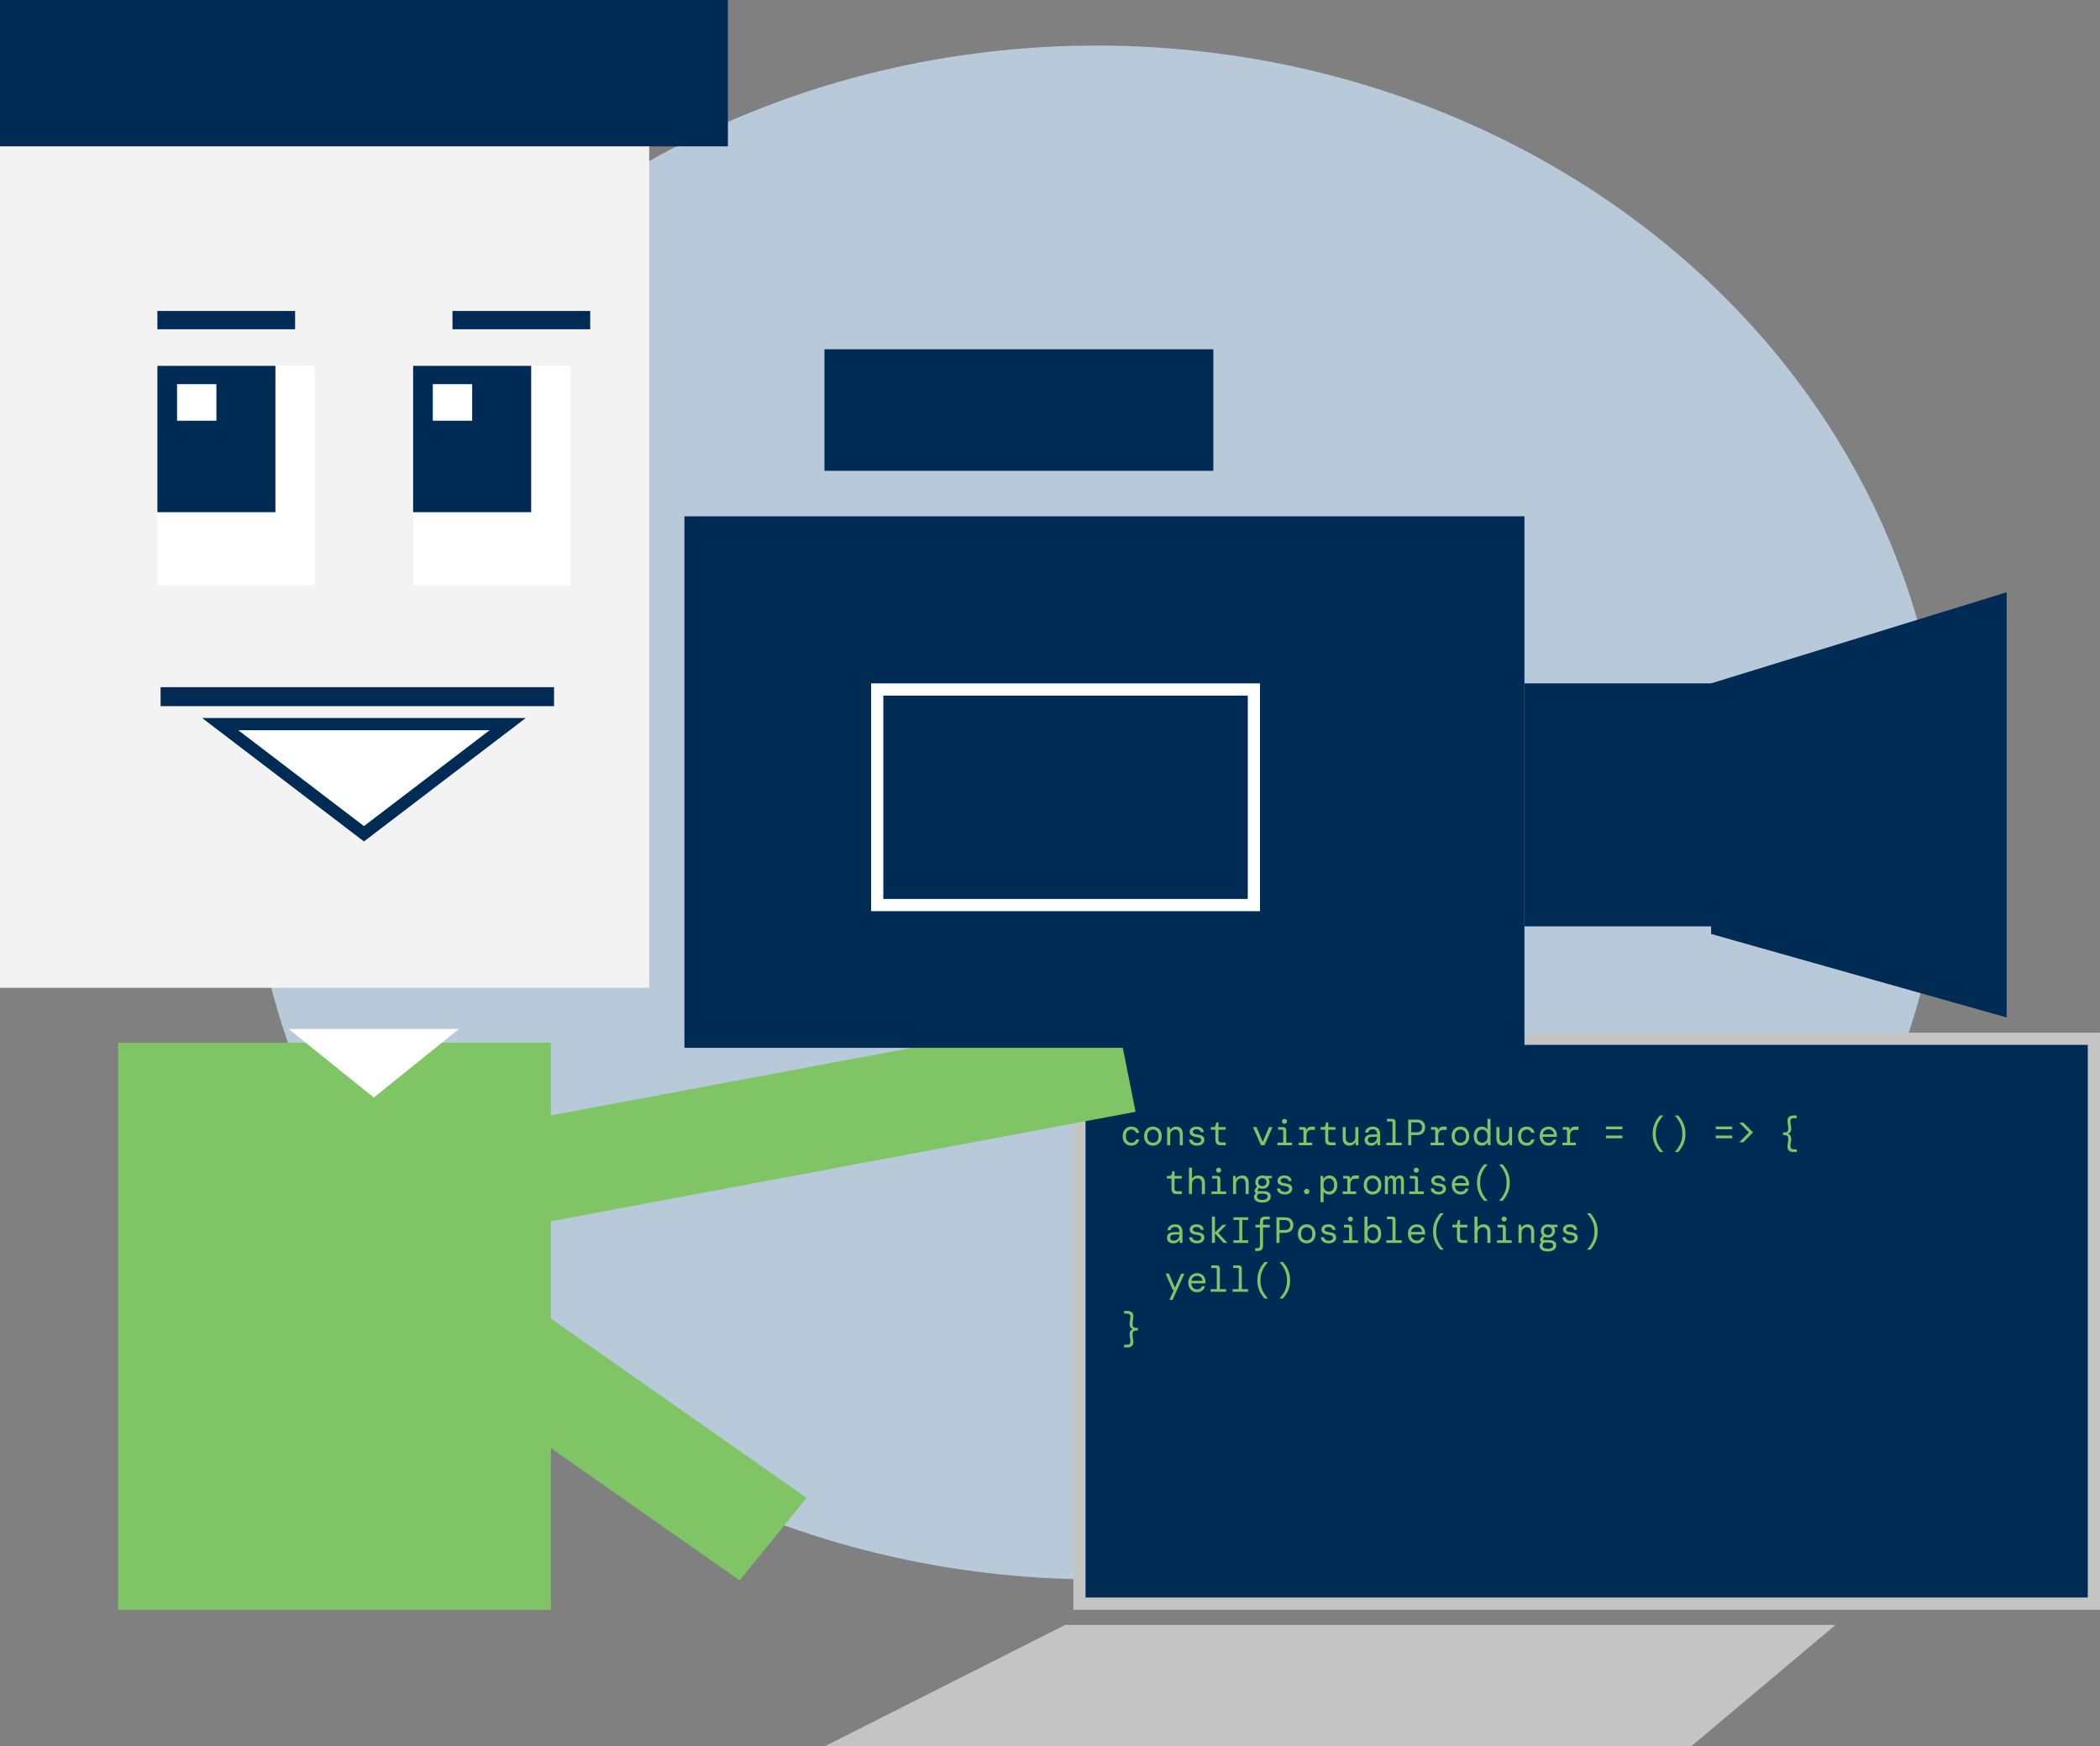 <svg width="172" height="143" viewBox="0 0 172 143" fill="none" xmlns="http://www.w3.org/2000/svg">
<rect x="0" y="0" width="172" height="143" fill="#808080" stroke="none"/>
<ellipse cx="89.822" cy="66.526" rx="69.437" ry="62.796" fill="#B8C9D9"/>
<rect x="88.411" y="85.056" width="83.089" height="46.252" fill="#002B55" stroke="#C4C4C4"/>
<rect width="51.564" height="8.518" transform="matrix(-0.983 0.184 0.196 0.981 91.339 82.68)" fill="#80C565"/>
<rect width="53.174" height="73.394" transform="matrix(-1 0 0 1 53.174 7.489)" fill="#F3F3F3"/>
<rect width="11.279" height="1.498" transform="matrix(-1 0 0 1 48.34 25.463)" fill="#002B55"/>
<rect width="11.279" height="1.498" transform="matrix(-1 0 0 1 24.17 25.463)" fill="#002B55"/>
<rect width="59.619" height="11.983" transform="matrix(-1 0 0 1 59.619 0)" fill="#002B55"/>
<rect width="12.891" height="17.974" transform="matrix(-1 0 0 1 46.729 29.956)" fill="white"/>
<rect width="9.668" height="11.983" transform="matrix(-1 0 0 1 43.506 29.956)" fill="#002B55"/>
<rect width="3.223" height="2.996" transform="matrix(-1 0 0 1 38.672 31.454)" fill="white"/>
<rect width="12.891" height="17.974" transform="matrix(-1 0 0 1 25.781 29.956)" fill="white"/>
<rect width="9.668" height="11.983" transform="matrix(-1 0 0 1 22.559 29.956)" fill="#002B55"/>
<rect width="3.223" height="2.996" transform="matrix(-1 0 0 1 17.725 31.454)" fill="white"/>
<path d="M41.586 59.29L29.81 68.271L18.033 59.29H41.586Z" fill="white" stroke="#002B55"/>
<rect width="35.449" height="46.433" transform="matrix(-1 0 0 1 45.117 85.376)" fill="#80C565"/>
<path d="M30.615 89.87L23.638 84.253H37.593L30.615 89.87Z" fill="white"/>
<rect width="33.619" height="8.701" transform="matrix(-0.819 -0.574 -0.63 0.777 66.064 122.647)" fill="#80C565"/>
<rect x="13.153" y="56.267" width="32.227" height="1.554" fill="#002B55"/>
<rect x="56.059" y="42.278" width="68.8" height="43.522" fill="#002B55"/>
<rect x="67.526" y="28.6" width="31.852" height="9.948" fill="#002B55"/>
<path d="M140.148 55.956L164.356 48.496V83.313L140.148 76.474V55.956Z" fill="#002B55"/>
<rect x="124.859" y="55.956" width="31.852" height="19.896" fill="#002B55"/>
<path d="M87.244 133.052H150.341L138.51 143H67.526L87.244 133.052Z" fill="#C4C4C4"/>
<rect x="71.848" y="56.456" width="30.852" height="17.652" stroke="white"/>
<path d="M92.657 93.81C92.523 93.81 92.403 93.779 92.297 93.717C92.193 93.655 92.11 93.566 92.048 93.45C91.986 93.332 91.955 93.192 91.955 93.03C91.955 92.868 91.986 92.729 92.048 92.613C92.11 92.495 92.194 92.405 92.3 92.343C92.408 92.281 92.527 92.25 92.657 92.25C92.841 92.25 92.988 92.296 93.098 92.388C93.208 92.48 93.278 92.603 93.308 92.757H93.05C93.026 92.675 92.98 92.61 92.912 92.562C92.844 92.512 92.758 92.487 92.654 92.487C92.578 92.487 92.506 92.507 92.438 92.547C92.37 92.587 92.315 92.647 92.273 92.727C92.231 92.807 92.21 92.908 92.21 93.03C92.21 93.152 92.231 93.254 92.273 93.336C92.315 93.416 92.37 93.476 92.438 93.516C92.506 93.556 92.578 93.576 92.654 93.576C92.764 93.576 92.851 93.551 92.915 93.501C92.981 93.451 93.026 93.385 93.05 93.303H93.308C93.27 93.461 93.195 93.585 93.083 93.675C92.973 93.765 92.831 93.81 92.657 93.81ZM94.432 93.81C94.292 93.81 94.168 93.778 94.06 93.714C93.952 93.65 93.867 93.56 93.805 93.444C93.743 93.326 93.712 93.188 93.712 93.03C93.712 92.872 93.743 92.735 93.805 92.619C93.867 92.501 93.952 92.41 94.06 92.346C94.168 92.282 94.292 92.25 94.432 92.25C94.572 92.25 94.696 92.282 94.804 92.346C94.912 92.41 94.997 92.501 95.059 92.619C95.121 92.735 95.152 92.872 95.152 93.03C95.152 93.188 95.121 93.326 95.059 93.444C94.997 93.56 94.912 93.65 94.804 93.714C94.696 93.778 94.572 93.81 94.432 93.81ZM94.432 93.57C94.518 93.57 94.596 93.551 94.666 93.513C94.736 93.475 94.791 93.416 94.831 93.336C94.873 93.256 94.894 93.154 94.894 93.03C94.894 92.906 94.873 92.804 94.831 92.724C94.791 92.644 94.736 92.585 94.666 92.547C94.596 92.509 94.518 92.49 94.432 92.49C94.348 92.49 94.271 92.509 94.201 92.547C94.131 92.585 94.075 92.644 94.033 92.724C93.991 92.804 93.97 92.906 93.97 93.03C93.97 93.216 94.015 93.353 94.105 93.441C94.195 93.527 94.304 93.57 94.432 93.57ZM95.595 93.774V92.286H95.805L95.832 92.511H95.847C95.887 92.439 95.95 92.378 96.036 92.328C96.122 92.276 96.221 92.25 96.333 92.25C96.515 92.25 96.651 92.304 96.741 92.412C96.833 92.52 96.879 92.676 96.879 92.88V93.774H96.627V92.91C96.627 92.778 96.598 92.675 96.54 92.601C96.482 92.525 96.392 92.487 96.27 92.487C96.152 92.487 96.052 92.528 95.97 92.61C95.888 92.69 95.847 92.806 95.847 92.958V93.774H95.595ZM98.045 93.81C97.855 93.81 97.701 93.766 97.583 93.678C97.467 93.588 97.402 93.465 97.388 93.309H97.649C97.661 93.391 97.701 93.458 97.769 93.51C97.839 93.562 97.933 93.588 98.051 93.588C98.163 93.588 98.246 93.564 98.3 93.516C98.356 93.468 98.384 93.413 98.384 93.351C98.384 93.267 98.351 93.21 98.285 93.18C98.219 93.148 98.12 93.124 97.988 93.108C97.83 93.09 97.699 93.047 97.595 92.979C97.491 92.911 97.439 92.809 97.439 92.673C97.439 92.551 97.49 92.45 97.592 92.37C97.694 92.29 97.833 92.25 98.009 92.25C98.183 92.25 98.32 92.29 98.42 92.37C98.52 92.448 98.577 92.56 98.591 92.706H98.342C98.336 92.634 98.301 92.577 98.237 92.535C98.175 92.491 98.097 92.469 98.003 92.469C97.905 92.469 97.829 92.488 97.775 92.526C97.721 92.562 97.694 92.61 97.694 92.67C97.694 92.73 97.724 92.78 97.784 92.82C97.846 92.858 97.943 92.883 98.075 92.895C98.179 92.907 98.274 92.927 98.36 92.955C98.446 92.983 98.514 93.027 98.564 93.087C98.616 93.147 98.642 93.231 98.642 93.339C98.644 93.429 98.619 93.51 98.567 93.582C98.517 93.652 98.447 93.708 98.357 93.75C98.267 93.79 98.163 93.81 98.045 93.81ZM99.985 93.774C99.849 93.774 99.742 93.741 99.664 93.675C99.586 93.609 99.547 93.49 99.547 93.318V92.502H99.169V92.286H99.394C99.496 92.286 99.555 92.236 99.571 92.136L99.613 91.905H99.799V92.286H100.393V92.502H99.799V93.318C99.799 93.402 99.818 93.461 99.856 93.495C99.896 93.529 99.964 93.546 100.06 93.546H100.393V93.774H99.985ZM103.279 93.774L102.625 92.286H102.913L103.426 93.498L103.942 92.286H104.227L103.57 93.774H103.279ZM105.207 92.022C105.147 92.022 105.097 92.002 105.057 91.962C105.017 91.922 104.997 91.874 104.997 91.818C104.997 91.76 105.017 91.712 105.057 91.674C105.097 91.634 105.147 91.614 105.207 91.614C105.265 91.614 105.314 91.634 105.354 91.674C105.396 91.712 105.417 91.76 105.417 91.818C105.417 91.874 105.396 91.922 105.354 91.962C105.314 92.002 105.265 92.022 105.207 92.022ZM104.625 93.774V93.558H105.099V92.577C105.099 92.527 105.074 92.502 105.024 92.502H104.676V92.286H105.084C105.262 92.286 105.351 92.375 105.351 92.553V93.558H105.825V93.774H104.625ZM106.376 93.774V93.558H106.757V92.577C106.757 92.527 106.733 92.502 106.685 92.502H106.415V92.286H106.778C106.844 92.286 106.897 92.304 106.937 92.34C106.977 92.376 106.997 92.429 106.997 92.499V92.562H107.009C107.033 92.462 107.078 92.385 107.144 92.331C107.212 92.277 107.306 92.25 107.426 92.25H107.699V92.517H107.39C107.268 92.517 107.174 92.558 107.108 92.64C107.042 92.72 107.009 92.823 107.009 92.949V93.558H107.477V93.774H106.376ZM108.979 93.774C108.843 93.774 108.736 93.741 108.658 93.675C108.58 93.609 108.541 93.49 108.541 93.318V92.502H108.163V92.286H108.388C108.49 92.286 108.549 92.236 108.565 92.136L108.607 91.905H108.793V92.286H109.387V92.502H108.793V93.318C108.793 93.402 108.812 93.461 108.85 93.495C108.89 93.529 108.958 93.546 109.054 93.546H109.387V93.774H108.979ZM110.517 93.81C110.337 93.81 110.201 93.756 110.109 93.648C110.017 93.54 109.971 93.384 109.971 93.18V92.286H110.223V93.15C110.223 93.282 110.252 93.386 110.31 93.462C110.37 93.536 110.46 93.573 110.58 93.573C110.7 93.573 110.801 93.533 110.883 93.453C110.965 93.371 111.006 93.254 111.006 93.102V92.286H111.258V93.774H111.048L111.021 93.549H111.006C110.966 93.621 110.903 93.683 110.817 93.735C110.731 93.785 110.631 93.81 110.517 93.81ZM112.294 93.81C112.176 93.81 112.078 93.789 112 93.747C111.922 93.705 111.864 93.65 111.826 93.582C111.788 93.512 111.769 93.436 111.769 93.354C111.769 93.202 111.824 93.087 111.934 93.009C112.046 92.929 112.195 92.889 112.381 92.889H112.789V92.859C112.789 92.599 112.67 92.469 112.432 92.469C112.336 92.469 112.255 92.49 112.189 92.532C112.125 92.574 112.084 92.64 112.066 92.73H111.808C111.818 92.63 111.851 92.544 111.907 92.472C111.965 92.4 112.039 92.345 112.129 92.307C112.219 92.269 112.32 92.25 112.432 92.25C112.644 92.25 112.798 92.306 112.894 92.418C112.992 92.528 113.041 92.675 113.041 92.859V93.774H112.825L112.804 93.543H112.783C112.739 93.615 112.68 93.678 112.606 93.732C112.534 93.784 112.43 93.81 112.294 93.81ZM112.339 93.588C112.435 93.588 112.516 93.565 112.582 93.519C112.65 93.473 112.701 93.412 112.735 93.336C112.771 93.26 112.789 93.177 112.789 93.087H112.402C112.266 93.087 112.17 93.11 112.114 93.156C112.06 93.202 112.033 93.263 112.033 93.339C112.033 93.417 112.059 93.478 112.111 93.522C112.163 93.566 112.239 93.588 112.339 93.588ZM113.544 93.774V93.558H114.051V91.905C114.051 91.855 114.026 91.83 113.976 91.83H113.598V91.614H114.036C114.122 91.614 114.188 91.637 114.234 91.683C114.28 91.729 114.303 91.795 114.303 91.881V93.558H114.81V93.774H113.544ZM115.34 93.774V91.674H116.039C116.199 91.674 116.33 91.703 116.432 91.761C116.534 91.819 116.609 91.896 116.657 91.992C116.705 92.088 116.729 92.194 116.729 92.31C116.729 92.426 116.705 92.532 116.657 92.628C116.609 92.724 116.534 92.801 116.432 92.859C116.33 92.917 116.199 92.946 116.039 92.946H115.592V93.774H115.34ZM115.592 92.715H116.033C116.181 92.715 116.291 92.678 116.363 92.604C116.435 92.528 116.471 92.43 116.471 92.31C116.471 92.19 116.435 92.092 116.363 92.016C116.291 91.94 116.181 91.902 116.033 91.902H115.592V92.715ZM117.169 93.774V93.558H117.55V92.577C117.55 92.527 117.526 92.502 117.478 92.502H117.208V92.286H117.571C117.637 92.286 117.69 92.304 117.73 92.34C117.77 92.376 117.79 92.429 117.79 92.499V92.562H117.802C117.826 92.462 117.871 92.385 117.937 92.331C118.005 92.277 118.099 92.25 118.219 92.25H118.492V92.517H118.183C118.061 92.517 117.967 92.558 117.901 92.64C117.835 92.72 117.802 92.823 117.802 92.949V93.558H118.27V93.774H117.169ZM119.616 93.81C119.476 93.81 119.352 93.778 119.244 93.714C119.136 93.65 119.051 93.56 118.989 93.444C118.927 93.326 118.896 93.188 118.896 93.03C118.896 92.872 118.927 92.735 118.989 92.619C119.051 92.501 119.136 92.41 119.244 92.346C119.352 92.282 119.476 92.25 119.616 92.25C119.756 92.25 119.88 92.282 119.988 92.346C120.096 92.41 120.181 92.501 120.243 92.619C120.305 92.735 120.336 92.872 120.336 93.03C120.336 93.188 120.305 93.326 120.243 93.444C120.181 93.56 120.096 93.65 119.988 93.714C119.88 93.778 119.756 93.81 119.616 93.81ZM119.616 93.57C119.702 93.57 119.78 93.551 119.85 93.513C119.92 93.475 119.975 93.416 120.015 93.336C120.057 93.256 120.078 93.154 120.078 93.03C120.078 92.906 120.057 92.804 120.015 92.724C119.975 92.644 119.92 92.585 119.85 92.547C119.78 92.509 119.702 92.49 119.616 92.49C119.532 92.49 119.455 92.509 119.385 92.547C119.315 92.585 119.259 92.644 119.217 92.724C119.175 92.804 119.154 92.906 119.154 93.03C119.154 93.216 119.199 93.353 119.289 93.441C119.379 93.527 119.488 93.57 119.616 93.57ZM121.364 93.81C121.238 93.81 121.125 93.78 121.025 93.72C120.927 93.66 120.85 93.572 120.794 93.456C120.738 93.338 120.71 93.195 120.71 93.027C120.71 92.861 120.738 92.72 120.794 92.604C120.85 92.488 120.927 92.4 121.025 92.34C121.125 92.28 121.238 92.25 121.364 92.25C121.482 92.25 121.579 92.273 121.655 92.319C121.733 92.365 121.791 92.425 121.829 92.499V91.614H122.081V93.774H121.874L121.847 93.543H121.829C121.789 93.625 121.73 93.69 121.652 93.738C121.574 93.786 121.478 93.81 121.364 93.81ZM121.397 93.57C121.523 93.57 121.627 93.526 121.709 93.438C121.791 93.348 121.832 93.212 121.832 93.03C121.832 92.848 121.791 92.713 121.709 92.625C121.627 92.535 121.523 92.49 121.397 92.49C121.271 92.49 121.167 92.535 121.085 92.625C121.005 92.713 120.965 92.848 120.965 93.03C120.965 93.212 121.005 93.348 121.085 93.438C121.167 93.526 121.271 93.57 121.397 93.57ZM123.108 93.81C122.928 93.81 122.792 93.756 122.7 93.648C122.608 93.54 122.562 93.384 122.562 93.18V92.286H122.814V93.15C122.814 93.282 122.843 93.386 122.901 93.462C122.961 93.536 123.051 93.573 123.171 93.573C123.291 93.573 123.392 93.533 123.474 93.453C123.556 93.371 123.597 93.254 123.597 93.102V92.286H123.849V93.774H123.639L123.612 93.549H123.597C123.557 93.621 123.494 93.683 123.408 93.735C123.322 93.785 123.222 93.81 123.108 93.81ZM125.036 93.81C124.902 93.81 124.782 93.779 124.676 93.717C124.572 93.655 124.489 93.566 124.427 93.45C124.365 93.332 124.334 93.192 124.334 93.03C124.334 92.868 124.365 92.729 124.427 92.613C124.489 92.495 124.573 92.405 124.679 92.343C124.787 92.281 124.906 92.25 125.036 92.25C125.22 92.25 125.367 92.296 125.477 92.388C125.587 92.48 125.657 92.603 125.687 92.757H125.429C125.405 92.675 125.359 92.61 125.291 92.562C125.223 92.512 125.137 92.487 125.033 92.487C124.957 92.487 124.885 92.507 124.817 92.547C124.749 92.587 124.694 92.647 124.652 92.727C124.61 92.807 124.589 92.908 124.589 93.03C124.589 93.152 124.61 93.254 124.652 93.336C124.694 93.416 124.749 93.476 124.817 93.516C124.885 93.556 124.957 93.576 125.033 93.576C125.143 93.576 125.23 93.551 125.294 93.501C125.36 93.451 125.405 93.385 125.429 93.303H125.687C125.649 93.461 125.574 93.585 125.462 93.675C125.352 93.765 125.21 93.81 125.036 93.81ZM126.826 93.81C126.686 93.81 126.562 93.778 126.454 93.714C126.348 93.648 126.264 93.557 126.202 93.441C126.14 93.323 126.109 93.186 126.109 93.03C126.109 92.874 126.139 92.738 126.199 92.622C126.261 92.504 126.346 92.413 126.454 92.349C126.562 92.283 126.688 92.25 126.832 92.25C126.976 92.25 127.099 92.283 127.201 92.349C127.303 92.413 127.381 92.498 127.435 92.604C127.489 92.71 127.516 92.824 127.516 92.946C127.516 92.968 127.515 92.99 127.513 93.012C127.513 93.034 127.513 93.059 127.513 93.087H126.358C126.364 93.197 126.389 93.289 126.433 93.363C126.479 93.435 126.536 93.489 126.604 93.525C126.674 93.561 126.748 93.579 126.826 93.579C126.936 93.579 127.022 93.556 127.084 93.51C127.146 93.464 127.193 93.4 127.225 93.318H127.474C127.44 93.456 127.369 93.573 127.261 93.669C127.153 93.763 127.008 93.81 126.826 93.81ZM126.826 92.475C126.71 92.475 126.608 92.51 126.52 92.58C126.434 92.65 126.381 92.748 126.361 92.874H127.267C127.259 92.75 127.214 92.653 127.132 92.583C127.052 92.511 126.95 92.475 126.826 92.475ZM127.962 93.774V93.558H128.343V92.577C128.343 92.527 128.319 92.502 128.271 92.502H128.001V92.286H128.364C128.43 92.286 128.483 92.304 128.523 92.34C128.563 92.376 128.583 92.429 128.583 92.499V92.562H128.595C128.619 92.462 128.664 92.385 128.73 92.331C128.798 92.277 128.892 92.25 129.012 92.25H129.285V92.517H128.976C128.854 92.517 128.76 92.558 128.694 92.64C128.628 92.72 128.595 92.823 128.595 92.949V93.558H129.063V93.774H127.962ZM131.533 92.469V92.241H132.883V92.469H131.533ZM131.533 93.207V92.979H132.883V93.207H131.533ZM135.949 94.329C135.845 94.213 135.748 94.083 135.658 93.939C135.57 93.797 135.499 93.636 135.445 93.456C135.391 93.274 135.364 93.067 135.364 92.835C135.364 92.603 135.391 92.397 135.445 92.217C135.499 92.035 135.57 91.873 135.658 91.731C135.748 91.587 135.845 91.457 135.949 91.341H136.216V91.368C136.096 91.498 135.991 91.637 135.901 91.785C135.811 91.931 135.741 92.09 135.691 92.262C135.641 92.434 135.616 92.625 135.616 92.835C135.616 93.045 135.641 93.236 135.691 93.408C135.741 93.58 135.811 93.739 135.901 93.885C135.991 94.033 136.096 94.172 136.216 94.302V94.329H135.949ZM137.193 94.329V94.302C137.313 94.172 137.418 94.033 137.508 93.885C137.598 93.739 137.668 93.58 137.718 93.408C137.768 93.236 137.793 93.045 137.793 92.835C137.793 92.625 137.768 92.434 137.718 92.262C137.668 92.09 137.598 91.931 137.508 91.785C137.418 91.637 137.313 91.498 137.193 91.368V91.341H137.46C137.564 91.457 137.66 91.587 137.748 91.731C137.838 91.873 137.91 92.035 137.964 92.217C138.018 92.397 138.045 92.603 138.045 92.835C138.045 93.067 138.018 93.274 137.964 93.456C137.91 93.636 137.838 93.797 137.748 93.939C137.66 94.083 137.564 94.213 137.46 94.329H137.193ZM140.527 92.469V92.241H141.877V92.469H140.527ZM140.527 93.207V92.979H141.877V93.207H140.527ZM142.446 93.534L143.238 92.733V92.715L142.446 91.92H142.785L143.583 92.724L142.785 93.534H142.446ZM146.874 94.329C146.73 94.329 146.615 94.293 146.529 94.221C146.445 94.151 146.403 94.038 146.403 93.882C146.403 93.806 146.408 93.738 146.418 93.678C146.43 93.616 146.441 93.55 146.451 93.48C146.463 93.41 146.469 93.326 146.469 93.228C146.469 93.142 146.446 93.074 146.4 93.024C146.356 92.972 146.283 92.946 146.181 92.946H146.04V92.724H146.181C146.283 92.724 146.356 92.699 146.4 92.649C146.446 92.597 146.469 92.528 146.469 92.442C146.469 92.342 146.463 92.258 146.451 92.19C146.441 92.12 146.43 92.055 146.418 91.995C146.408 91.933 146.403 91.864 146.403 91.788C146.403 91.632 146.445 91.519 146.529 91.449C146.615 91.377 146.73 91.341 146.874 91.341H147.162V91.563H146.901C146.819 91.563 146.756 91.583 146.712 91.623C146.668 91.661 146.646 91.725 146.646 91.815C146.646 91.895 146.651 91.965 146.661 92.025C146.673 92.083 146.684 92.143 146.694 92.205C146.706 92.265 146.712 92.338 146.712 92.424C146.712 92.53 146.689 92.618 146.643 92.688C146.597 92.756 146.537 92.803 146.463 92.829V92.841C146.537 92.867 146.597 92.915 146.643 92.985C146.689 93.053 146.712 93.14 146.712 93.246C146.712 93.332 146.706 93.406 146.694 93.468C146.684 93.528 146.673 93.588 146.661 93.648C146.651 93.706 146.646 93.775 146.646 93.855C146.646 93.945 146.668 94.009 146.712 94.047C146.756 94.087 146.819 94.107 146.901 94.107H147.162V94.329H146.874ZM96.387 97.774C96.251 97.774 96.144 97.741 96.066 97.675C95.988 97.609 95.949 97.49 95.949 97.318V96.502H95.571V96.286H95.796C95.898 96.286 95.957 96.236 95.973 96.136L96.015 95.905H96.201V96.286H96.795V96.502H96.201V97.318C96.201 97.402 96.22 97.461 96.258 97.495C96.298 97.529 96.366 97.546 96.462 97.546H96.795V97.774H96.387ZM97.379 97.774V95.614H97.631V96.511C97.671 96.435 97.737 96.373 97.829 96.325C97.921 96.275 98.022 96.25 98.132 96.25C98.314 96.25 98.452 96.305 98.546 96.415C98.642 96.525 98.69 96.679 98.69 96.877V97.774H98.438V96.91C98.438 96.776 98.405 96.672 98.339 96.598C98.275 96.524 98.185 96.487 98.069 96.487C97.989 96.487 97.916 96.505 97.85 96.541C97.784 96.577 97.731 96.63 97.691 96.7C97.651 96.77 97.631 96.856 97.631 96.958V97.774H97.379ZM99.811 96.022C99.751 96.022 99.701 96.002 99.661 95.962C99.621 95.922 99.601 95.874 99.601 95.818C99.601 95.76 99.621 95.712 99.661 95.674C99.701 95.634 99.751 95.614 99.811 95.614C99.869 95.614 99.918 95.634 99.958 95.674C100 95.712 100.021 95.76 100.021 95.818C100.021 95.874 100 95.922 99.958 95.962C99.918 96.002 99.869 96.022 99.811 96.022ZM99.229 97.774V97.558H99.703V96.577C99.703 96.527 99.678 96.502 99.628 96.502H99.28V96.286H99.688C99.866 96.286 99.955 96.375 99.955 96.553V97.558H100.429V97.774H99.229ZM100.991 97.774V96.286H101.201L101.228 96.511H101.243C101.283 96.439 101.346 96.378 101.432 96.328C101.518 96.276 101.617 96.25 101.729 96.25C101.911 96.25 102.047 96.304 102.137 96.412C102.229 96.52 102.275 96.676 102.275 96.88V97.774H102.023V96.91C102.023 96.778 101.994 96.675 101.936 96.601C101.878 96.525 101.788 96.487 101.666 96.487C101.548 96.487 101.448 96.528 101.366 96.61C101.284 96.69 101.243 96.806 101.243 96.958V97.774H100.991ZM103.399 97.336C103.295 97.336 103.202 97.317 103.12 97.279L103.018 97.402C102.996 97.432 102.99 97.462 103 97.492C103.012 97.52 103.041 97.534 103.087 97.534H103.48C103.658 97.534 103.802 97.569 103.912 97.639C104.022 97.707 104.077 97.816 104.077 97.966C104.077 98.056 104.054 98.139 104.008 98.215C103.962 98.291 103.889 98.352 103.789 98.398C103.691 98.446 103.562 98.47 103.402 98.47C103.194 98.47 103.027 98.431 102.901 98.353C102.775 98.275 102.712 98.156 102.712 97.996C102.712 97.938 102.726 97.884 102.754 97.834C102.784 97.786 102.821 97.743 102.865 97.705C102.807 97.669 102.771 97.615 102.757 97.543C102.745 97.471 102.767 97.4 102.823 97.33L102.958 97.162C102.862 97.062 102.814 96.939 102.814 96.793C102.814 96.697 102.837 96.608 102.883 96.526C102.929 96.442 102.995 96.375 103.081 96.325C103.169 96.275 103.275 96.25 103.399 96.25C103.479 96.25 103.553 96.262 103.621 96.286H104.179V96.475L103.9 96.484V96.505C103.952 96.591 103.978 96.687 103.978 96.793C103.978 96.889 103.955 96.979 103.909 97.063C103.865 97.145 103.799 97.211 103.711 97.261C103.625 97.311 103.521 97.336 103.399 97.336ZM103.399 97.12C103.497 97.12 103.577 97.091 103.639 97.033C103.703 96.975 103.735 96.895 103.735 96.793C103.735 96.691 103.703 96.612 103.639 96.556C103.577 96.498 103.497 96.469 103.399 96.469C103.299 96.469 103.217 96.498 103.153 96.556C103.089 96.612 103.057 96.691 103.057 96.793C103.057 96.895 103.089 96.975 103.153 97.033C103.217 97.091 103.299 97.12 103.399 97.12ZM102.961 97.987C102.961 98.075 103.002 98.141 103.084 98.185C103.166 98.229 103.272 98.251 103.402 98.251C103.528 98.251 103.63 98.226 103.708 98.176C103.788 98.126 103.828 98.059 103.828 97.975C103.828 97.909 103.8 97.853 103.744 97.807C103.688 97.763 103.585 97.741 103.435 97.741H103.096C103.006 97.807 102.961 97.889 102.961 97.987ZM105.24 97.81C105.05 97.81 104.896 97.766 104.778 97.678C104.662 97.588 104.597 97.465 104.583 97.309H104.844C104.856 97.391 104.896 97.458 104.964 97.51C105.034 97.562 105.128 97.588 105.246 97.588C105.358 97.588 105.441 97.564 105.495 97.516C105.551 97.468 105.579 97.413 105.579 97.351C105.579 97.267 105.546 97.21 105.48 97.18C105.414 97.148 105.315 97.124 105.183 97.108C105.025 97.09 104.894 97.047 104.79 96.979C104.686 96.911 104.634 96.809 104.634 96.673C104.634 96.551 104.685 96.45 104.787 96.37C104.889 96.29 105.028 96.25 105.204 96.25C105.378 96.25 105.515 96.29 105.615 96.37C105.715 96.448 105.772 96.56 105.786 96.706H105.537C105.531 96.634 105.496 96.577 105.432 96.535C105.37 96.491 105.292 96.469 105.198 96.469C105.1 96.469 105.024 96.488 104.97 96.526C104.916 96.562 104.889 96.61 104.889 96.67C104.889 96.73 104.919 96.78 104.979 96.82C105.041 96.858 105.138 96.883 105.27 96.895C105.374 96.907 105.469 96.927 105.555 96.955C105.641 96.983 105.709 97.027 105.759 97.087C105.811 97.147 105.837 97.231 105.837 97.339C105.839 97.429 105.814 97.51 105.762 97.582C105.712 97.652 105.642 97.708 105.552 97.75C105.462 97.79 105.358 97.81 105.24 97.81ZM107.024 97.78C106.962 97.78 106.909 97.759 106.865 97.717C106.821 97.675 106.799 97.623 106.799 97.561C106.799 97.501 106.821 97.45 106.865 97.408C106.909 97.366 106.962 97.345 107.024 97.345C107.086 97.345 107.139 97.366 107.183 97.408C107.227 97.45 107.249 97.501 107.249 97.561C107.249 97.623 107.227 97.675 107.183 97.717C107.139 97.759 107.086 97.78 107.024 97.78ZM108.157 98.434V96.286H108.361L108.391 96.532H108.409C108.447 96.452 108.508 96.385 108.592 96.331C108.676 96.277 108.775 96.25 108.889 96.25C109.009 96.25 109.117 96.28 109.213 96.34C109.311 96.4 109.388 96.489 109.444 96.607C109.5 96.723 109.528 96.865 109.528 97.033C109.528 97.199 109.499 97.34 109.441 97.456C109.385 97.572 109.307 97.66 109.207 97.72C109.109 97.78 108.996 97.81 108.868 97.81C108.754 97.81 108.657 97.786 108.577 97.738C108.499 97.688 108.443 97.63 108.409 97.564V98.434H108.157ZM108.838 97.57C108.964 97.57 109.068 97.526 109.15 97.438C109.232 97.348 109.273 97.212 109.273 97.03C109.273 96.848 109.232 96.713 109.15 96.625C109.068 96.535 108.964 96.49 108.838 96.49C108.712 96.49 108.608 96.535 108.526 96.625C108.444 96.713 108.403 96.848 108.403 97.03C108.403 97.212 108.444 97.348 108.526 97.438C108.608 97.526 108.712 97.57 108.838 97.57ZM109.974 97.774V97.558H110.355V96.577C110.355 96.527 110.331 96.502 110.283 96.502H110.013V96.286H110.376C110.442 96.286 110.495 96.304 110.535 96.34C110.575 96.376 110.595 96.429 110.595 96.499V96.562H110.607C110.631 96.462 110.676 96.385 110.742 96.331C110.81 96.277 110.904 96.25 111.024 96.25H111.297V96.517H110.988C110.866 96.517 110.772 96.558 110.706 96.64C110.64 96.72 110.607 96.823 110.607 96.949V97.558H111.075V97.774H109.974ZM112.42 97.81C112.28 97.81 112.156 97.778 112.048 97.714C111.94 97.65 111.855 97.56 111.793 97.444C111.731 97.326 111.7 97.188 111.7 97.03C111.7 96.872 111.731 96.735 111.793 96.619C111.855 96.501 111.94 96.41 112.048 96.346C112.156 96.282 112.28 96.25 112.42 96.25C112.56 96.25 112.684 96.282 112.792 96.346C112.9 96.41 112.985 96.501 113.047 96.619C113.109 96.735 113.14 96.872 113.14 97.03C113.14 97.188 113.109 97.326 113.047 97.444C112.985 97.56 112.9 97.65 112.792 97.714C112.684 97.778 112.56 97.81 112.42 97.81ZM112.42 97.57C112.506 97.57 112.584 97.551 112.654 97.513C112.724 97.475 112.779 97.416 112.819 97.336C112.861 97.256 112.882 97.154 112.882 97.03C112.882 96.906 112.861 96.804 112.819 96.724C112.779 96.644 112.724 96.585 112.654 96.547C112.584 96.509 112.506 96.49 112.42 96.49C112.336 96.49 112.259 96.509 112.189 96.547C112.119 96.585 112.063 96.644 112.021 96.724C111.979 96.804 111.958 96.906 111.958 97.03C111.958 97.216 112.003 97.353 112.093 97.441C112.183 97.527 112.292 97.57 112.42 97.57ZM113.43 97.774V96.286H113.637L113.664 96.46H113.679C113.705 96.4 113.744 96.35 113.796 96.31C113.85 96.27 113.915 96.25 113.991 96.25C114.067 96.25 114.131 96.269 114.183 96.307C114.237 96.343 114.276 96.394 114.3 96.46H114.312C114.338 96.4 114.38 96.35 114.438 96.31C114.496 96.27 114.566 96.25 114.648 96.25C114.762 96.25 114.847 96.289 114.903 96.367C114.961 96.443 114.99 96.545 114.99 96.673V97.774H114.744V96.712C114.744 96.64 114.729 96.583 114.699 96.541C114.671 96.499 114.625 96.478 114.561 96.478C114.495 96.478 114.441 96.503 114.399 96.553C114.357 96.603 114.336 96.674 114.336 96.766V97.774H114.087V96.712C114.087 96.64 114.073 96.583 114.045 96.541C114.017 96.499 113.971 96.478 113.907 96.478C113.841 96.478 113.786 96.503 113.742 96.553C113.7 96.603 113.679 96.674 113.679 96.766V97.774H113.43ZM116 96.022C115.94 96.022 115.89 96.002 115.85 95.962C115.81 95.922 115.79 95.874 115.79 95.818C115.79 95.76 115.81 95.712 115.85 95.674C115.89 95.634 115.94 95.614 116 95.614C116.058 95.614 116.107 95.634 116.147 95.674C116.189 95.712 116.21 95.76 116.21 95.818C116.21 95.874 116.189 95.922 116.147 95.962C116.107 96.002 116.058 96.022 116 96.022ZM115.418 97.774V97.558H115.892V96.577C115.892 96.527 115.867 96.502 115.817 96.502H115.469V96.286H115.877C116.055 96.286 116.144 96.375 116.144 96.553V97.558H116.618V97.774H115.418ZM117.832 97.81C117.642 97.81 117.488 97.766 117.37 97.678C117.254 97.588 117.189 97.465 117.175 97.309H117.436C117.448 97.391 117.488 97.458 117.556 97.51C117.626 97.562 117.72 97.588 117.838 97.588C117.95 97.588 118.033 97.564 118.087 97.516C118.143 97.468 118.171 97.413 118.171 97.351C118.171 97.267 118.138 97.21 118.072 97.18C118.006 97.148 117.907 97.124 117.775 97.108C117.617 97.09 117.486 97.047 117.382 96.979C117.278 96.911 117.226 96.809 117.226 96.673C117.226 96.551 117.277 96.45 117.379 96.37C117.481 96.29 117.62 96.25 117.796 96.25C117.97 96.25 118.107 96.29 118.207 96.37C118.307 96.448 118.364 96.56 118.378 96.706H118.129C118.123 96.634 118.088 96.577 118.024 96.535C117.962 96.491 117.884 96.469 117.79 96.469C117.692 96.469 117.616 96.488 117.562 96.526C117.508 96.562 117.481 96.61 117.481 96.67C117.481 96.73 117.511 96.78 117.571 96.82C117.633 96.858 117.73 96.883 117.862 96.895C117.966 96.907 118.061 96.927 118.147 96.955C118.233 96.983 118.301 97.027 118.351 97.087C118.403 97.147 118.429 97.231 118.429 97.339C118.431 97.429 118.406 97.51 118.354 97.582C118.304 97.652 118.234 97.708 118.144 97.75C118.054 97.79 117.95 97.81 117.832 97.81ZM119.631 97.81C119.491 97.81 119.367 97.778 119.259 97.714C119.153 97.648 119.069 97.557 119.007 97.441C118.945 97.323 118.914 97.186 118.914 97.03C118.914 96.874 118.944 96.738 119.004 96.622C119.066 96.504 119.151 96.413 119.259 96.349C119.367 96.283 119.493 96.25 119.637 96.25C119.781 96.25 119.904 96.283 120.006 96.349C120.108 96.413 120.186 96.498 120.24 96.604C120.294 96.71 120.321 96.824 120.321 96.946C120.321 96.968 120.32 96.99 120.318 97.012C120.318 97.034 120.318 97.059 120.318 97.087H119.163C119.169 97.197 119.194 97.289 119.238 97.363C119.284 97.435 119.341 97.489 119.409 97.525C119.479 97.561 119.553 97.579 119.631 97.579C119.741 97.579 119.827 97.556 119.889 97.51C119.951 97.464 119.998 97.4 120.03 97.318H120.279C120.245 97.456 120.174 97.573 120.066 97.669C119.958 97.763 119.813 97.81 119.631 97.81ZM119.631 96.475C119.515 96.475 119.413 96.51 119.325 96.58C119.239 96.65 119.186 96.748 119.166 96.874H120.072C120.064 96.75 120.019 96.653 119.937 96.583C119.857 96.511 119.755 96.475 119.631 96.475ZM121.559 98.329C121.455 98.213 121.358 98.083 121.268 97.939C121.18 97.797 121.109 97.636 121.055 97.456C121.001 97.274 120.974 97.067 120.974 96.835C120.974 96.603 121.001 96.397 121.055 96.217C121.109 96.035 121.18 95.873 121.268 95.731C121.358 95.587 121.455 95.457 121.559 95.341H121.826V95.368C121.706 95.498 121.601 95.637 121.511 95.785C121.421 95.931 121.351 96.09 121.301 96.262C121.251 96.434 121.226 96.625 121.226 96.835C121.226 97.045 121.251 97.236 121.301 97.408C121.351 97.58 121.421 97.739 121.511 97.885C121.601 98.033 121.706 98.172 121.826 98.302V98.329H121.559ZM122.802 98.329V98.302C122.922 98.172 123.027 98.033 123.117 97.885C123.207 97.739 123.277 97.58 123.327 97.408C123.377 97.236 123.402 97.045 123.402 96.835C123.402 96.625 123.377 96.434 123.327 96.262C123.277 96.09 123.207 95.931 123.117 95.785C123.027 95.637 122.922 95.498 122.802 95.368V95.341H123.069C123.173 95.457 123.269 95.587 123.357 95.731C123.447 95.873 123.519 96.035 123.573 96.217C123.627 96.397 123.654 96.603 123.654 96.835C123.654 97.067 123.627 97.274 123.573 97.456C123.519 97.636 123.447 97.797 123.357 97.939C123.269 98.083 123.173 98.213 123.069 98.329H122.802ZM96.105 101.81C95.987 101.81 95.889 101.789 95.811 101.747C95.733 101.705 95.675 101.65 95.637 101.582C95.599 101.512 95.58 101.436 95.58 101.354C95.58 101.202 95.635 101.087 95.745 101.009C95.857 100.929 96.006 100.889 96.192 100.889H96.6V100.859C96.6 100.599 96.481 100.469 96.243 100.469C96.147 100.469 96.066 100.49 96 100.532C95.936 100.574 95.895 100.64 95.877 100.73H95.619C95.629 100.63 95.662 100.544 95.718 100.472C95.776 100.4 95.85 100.345 95.94 100.307C96.03 100.269 96.131 100.25 96.243 100.25C96.455 100.25 96.609 100.306 96.705 100.418C96.803 100.528 96.852 100.675 96.852 100.859V101.774H96.636L96.615 101.543H96.594C96.55 101.615 96.491 101.678 96.417 101.732C96.345 101.784 96.241 101.81 96.105 101.81ZM96.15 101.588C96.246 101.588 96.327 101.565 96.393 101.519C96.461 101.473 96.512 101.412 96.546 101.336C96.582 101.26 96.6 101.177 96.6 101.087H96.213C96.077 101.087 95.981 101.11 95.925 101.156C95.871 101.202 95.844 101.263 95.844 101.339C95.844 101.417 95.87 101.478 95.922 101.522C95.974 101.566 96.05 101.588 96.15 101.588ZM98.045 101.81C97.855 101.81 97.701 101.766 97.583 101.678C97.467 101.588 97.402 101.465 97.388 101.309H97.649C97.661 101.391 97.701 101.458 97.769 101.51C97.839 101.562 97.933 101.588 98.051 101.588C98.163 101.588 98.246 101.564 98.3 101.516C98.356 101.468 98.384 101.413 98.384 101.351C98.384 101.267 98.351 101.21 98.285 101.18C98.219 101.148 98.12 101.124 97.988 101.108C97.83 101.09 97.699 101.047 97.595 100.979C97.491 100.911 97.439 100.809 97.439 100.673C97.439 100.551 97.49 100.45 97.592 100.37C97.694 100.29 97.833 100.25 98.009 100.25C98.183 100.25 98.32 100.29 98.42 100.37C98.52 100.448 98.577 100.56 98.591 100.706H98.342C98.336 100.634 98.301 100.577 98.237 100.535C98.175 100.491 98.097 100.469 98.003 100.469C97.905 100.469 97.829 100.488 97.775 100.526C97.721 100.562 97.694 100.61 97.694 100.67C97.694 100.73 97.724 100.78 97.784 100.82C97.846 100.858 97.943 100.883 98.075 100.895C98.179 100.907 98.274 100.927 98.36 100.955C98.446 100.983 98.514 101.027 98.564 101.087C98.616 101.147 98.642 101.231 98.642 101.339C98.644 101.429 98.619 101.51 98.567 101.582C98.517 101.652 98.447 101.708 98.357 101.75C98.267 101.79 98.163 101.81 98.045 101.81ZM99.262 101.774V99.614H99.514V100.916L100.135 100.286H100.456L99.793 100.949V100.967L100.537 101.774H100.225L99.514 101V101.774H99.262ZM101.024 101.774V101.555H101.501V99.893H101.024V99.674H102.23V99.893H101.753V101.555H102.23V101.774H101.024ZM102.802 102.434V102.203H102.985C103.061 102.203 103.115 102.188 103.147 102.158C103.179 102.128 103.195 102.075 103.195 101.999V100.502H102.826V100.286H103.195V100.049C103.195 99.895 103.232 99.784 103.306 99.716C103.38 99.648 103.492 99.614 103.642 99.614H103.999V99.842H103.657C103.583 99.842 103.529 99.858 103.495 99.89C103.463 99.92 103.447 99.973 103.447 100.049V100.286H103.999V100.502H103.447V101.999C103.447 102.153 103.41 102.264 103.336 102.332C103.262 102.4 103.151 102.434 103.003 102.434H102.802ZM104.547 101.774V99.674H105.246C105.406 99.674 105.537 99.703 105.639 99.761C105.741 99.819 105.816 99.896 105.864 99.992C105.912 100.088 105.936 100.194 105.936 100.31C105.936 100.426 105.912 100.532 105.864 100.628C105.816 100.724 105.741 100.801 105.639 100.859C105.537 100.917 105.406 100.946 105.246 100.946H104.799V101.774H104.547ZM104.799 100.715H105.24C105.388 100.715 105.498 100.678 105.57 100.604C105.642 100.528 105.678 100.43 105.678 100.31C105.678 100.19 105.642 100.092 105.57 100.016C105.498 99.94 105.388 99.902 105.24 99.902H104.799V100.715ZM107.024 101.81C106.884 101.81 106.76 101.778 106.652 101.714C106.544 101.65 106.459 101.56 106.397 101.444C106.335 101.326 106.304 101.188 106.304 101.03C106.304 100.872 106.335 100.735 106.397 100.619C106.459 100.501 106.544 100.41 106.652 100.346C106.76 100.282 106.884 100.25 107.024 100.25C107.164 100.25 107.288 100.282 107.396 100.346C107.504 100.41 107.589 100.501 107.651 100.619C107.713 100.735 107.744 100.872 107.744 101.03C107.744 101.188 107.713 101.326 107.651 101.444C107.589 101.56 107.504 101.65 107.396 101.714C107.288 101.778 107.164 101.81 107.024 101.81ZM107.024 101.57C107.11 101.57 107.188 101.551 107.258 101.513C107.328 101.475 107.383 101.416 107.423 101.336C107.465 101.256 107.486 101.154 107.486 101.03C107.486 100.906 107.465 100.804 107.423 100.724C107.383 100.644 107.328 100.585 107.258 100.547C107.188 100.509 107.11 100.49 107.024 100.49C106.94 100.49 106.863 100.509 106.793 100.547C106.723 100.585 106.667 100.644 106.625 100.724C106.583 100.804 106.562 100.906 106.562 101.03C106.562 101.216 106.607 101.353 106.697 101.441C106.787 101.527 106.896 101.57 107.024 101.57ZM108.838 101.81C108.648 101.81 108.494 101.766 108.376 101.678C108.26 101.588 108.195 101.465 108.181 101.309H108.442C108.454 101.391 108.494 101.458 108.562 101.51C108.632 101.562 108.726 101.588 108.844 101.588C108.956 101.588 109.039 101.564 109.093 101.516C109.149 101.468 109.177 101.413 109.177 101.351C109.177 101.267 109.144 101.21 109.078 101.18C109.012 101.148 108.913 101.124 108.781 101.108C108.623 101.09 108.492 101.047 108.388 100.979C108.284 100.911 108.232 100.809 108.232 100.673C108.232 100.551 108.283 100.45 108.385 100.37C108.487 100.29 108.626 100.25 108.802 100.25C108.976 100.25 109.113 100.29 109.213 100.37C109.313 100.448 109.37 100.56 109.384 100.706H109.135C109.129 100.634 109.094 100.577 109.03 100.535C108.968 100.491 108.89 100.469 108.796 100.469C108.698 100.469 108.622 100.488 108.568 100.526C108.514 100.562 108.487 100.61 108.487 100.67C108.487 100.73 108.517 100.78 108.577 100.82C108.639 100.858 108.736 100.883 108.868 100.895C108.972 100.907 109.067 100.927 109.153 100.955C109.239 100.983 109.307 101.027 109.357 101.087C109.409 101.147 109.435 101.231 109.435 101.339C109.437 101.429 109.412 101.51 109.36 101.582C109.31 101.652 109.24 101.708 109.15 101.75C109.06 101.79 108.956 101.81 108.838 101.81ZM110.604 100.022C110.544 100.022 110.494 100.002 110.454 99.962C110.414 99.922 110.394 99.874 110.394 99.818C110.394 99.76 110.414 99.712 110.454 99.674C110.494 99.634 110.544 99.614 110.604 99.614C110.662 99.614 110.711 99.634 110.751 99.674C110.793 99.712 110.814 99.76 110.814 99.818C110.814 99.874 110.793 99.922 110.751 99.962C110.711 100.002 110.662 100.022 110.604 100.022ZM110.022 101.774V101.558H110.496V100.577C110.496 100.527 110.471 100.502 110.421 100.502H110.073V100.286H110.481C110.659 100.286 110.748 100.375 110.748 100.553V101.558H111.222V101.774H110.022ZM112.471 101.81C112.357 101.81 112.26 101.787 112.18 101.741C112.102 101.693 112.044 101.628 112.006 101.546H111.988L111.961 101.774H111.754V99.614H112.006V100.499C112.044 100.433 112.103 100.375 112.183 100.325C112.265 100.275 112.361 100.25 112.471 100.25C112.599 100.25 112.712 100.28 112.81 100.34C112.908 100.4 112.985 100.488 113.041 100.604C113.097 100.72 113.125 100.861 113.125 101.027C113.125 101.195 113.097 101.338 113.041 101.456C112.985 101.572 112.907 101.66 112.807 101.72C112.709 101.78 112.597 101.81 112.471 101.81ZM112.438 101.57C112.564 101.57 112.667 101.526 112.747 101.438C112.829 101.348 112.87 101.212 112.87 101.03C112.87 100.848 112.829 100.713 112.747 100.625C112.667 100.535 112.564 100.49 112.438 100.49C112.312 100.49 112.208 100.535 112.126 100.625C112.044 100.713 112.003 100.848 112.003 101.03C112.003 101.212 112.044 101.348 112.126 101.438C112.208 101.526 112.312 101.57 112.438 101.57ZM113.544 101.774V101.558H114.051V99.905C114.051 99.855 114.026 99.83 113.976 99.83H113.598V99.614H114.036C114.122 99.614 114.188 99.637 114.234 99.683C114.28 99.729 114.303 99.795 114.303 99.881V101.558H114.81V101.774H113.544ZM116.033 101.81C115.893 101.81 115.769 101.778 115.661 101.714C115.555 101.648 115.471 101.557 115.409 101.441C115.347 101.323 115.316 101.186 115.316 101.03C115.316 100.874 115.346 100.738 115.406 100.622C115.468 100.504 115.553 100.413 115.661 100.349C115.769 100.283 115.895 100.25 116.039 100.25C116.183 100.25 116.306 100.283 116.408 100.349C116.51 100.413 116.588 100.498 116.642 100.604C116.696 100.71 116.723 100.824 116.723 100.946C116.723 100.968 116.722 100.99 116.72 101.012C116.72 101.034 116.72 101.059 116.72 101.087H115.565C115.571 101.197 115.596 101.289 115.64 101.363C115.686 101.435 115.743 101.489 115.811 101.525C115.881 101.561 115.955 101.579 116.033 101.579C116.143 101.579 116.229 101.556 116.291 101.51C116.353 101.464 116.4 101.4 116.432 101.318H116.681C116.647 101.456 116.576 101.573 116.468 101.669C116.36 101.763 116.215 101.81 116.033 101.81ZM116.033 100.475C115.917 100.475 115.815 100.51 115.727 100.58C115.641 100.65 115.588 100.748 115.568 100.874H116.474C116.466 100.75 116.421 100.653 116.339 100.583C116.259 100.511 116.157 100.475 116.033 100.475ZM117.961 102.329C117.857 102.213 117.76 102.083 117.67 101.939C117.582 101.797 117.511 101.636 117.457 101.456C117.403 101.274 117.376 101.067 117.376 100.835C117.376 100.603 117.403 100.397 117.457 100.217C117.511 100.035 117.582 99.873 117.67 99.731C117.76 99.587 117.857 99.457 117.961 99.341H118.228V99.368C118.108 99.498 118.003 99.637 117.913 99.785C117.823 99.931 117.753 100.09 117.703 100.262C117.653 100.434 117.628 100.625 117.628 100.835C117.628 101.045 117.653 101.236 117.703 101.408C117.753 101.58 117.823 101.739 117.913 101.885C118.003 102.033 118.108 102.172 118.228 102.302V102.329H117.961ZM119.772 101.774C119.636 101.774 119.529 101.741 119.451 101.675C119.373 101.609 119.334 101.49 119.334 101.318V100.502H118.956V100.286H119.181C119.283 100.286 119.342 100.236 119.358 100.136L119.4 99.905H119.586V100.286H120.18V100.502H119.586V101.318C119.586 101.402 119.605 101.461 119.643 101.495C119.683 101.529 119.751 101.546 119.847 101.546H120.18V101.774H119.772ZM120.764 101.774V99.614H121.016V100.511C121.056 100.435 121.122 100.373 121.214 100.325C121.306 100.275 121.407 100.25 121.517 100.25C121.699 100.25 121.837 100.305 121.931 100.415C122.027 100.525 122.075 100.679 122.075 100.877V101.774H121.823V100.91C121.823 100.776 121.79 100.672 121.724 100.598C121.66 100.524 121.57 100.487 121.454 100.487C121.374 100.487 121.301 100.505 121.235 100.541C121.169 100.577 121.116 100.63 121.076 100.7C121.036 100.77 121.016 100.856 121.016 100.958V101.774H120.764ZM123.195 100.022C123.135 100.022 123.085 100.002 123.045 99.962C123.005 99.922 122.985 99.874 122.985 99.818C122.985 99.76 123.005 99.712 123.045 99.674C123.085 99.634 123.135 99.614 123.195 99.614C123.253 99.614 123.302 99.634 123.342 99.674C123.384 99.712 123.405 99.76 123.405 99.818C123.405 99.874 123.384 99.922 123.342 99.962C123.302 100.002 123.253 100.022 123.195 100.022ZM122.613 101.774V101.558H123.087V100.577C123.087 100.527 123.062 100.502 123.012 100.502H122.664V100.286H123.072C123.25 100.286 123.339 100.375 123.339 100.553V101.558H123.813V101.774H122.613ZM124.376 101.774V100.286H124.586L124.613 100.511H124.628C124.668 100.439 124.731 100.378 124.817 100.328C124.903 100.276 125.002 100.25 125.114 100.25C125.296 100.25 125.432 100.304 125.522 100.412C125.614 100.52 125.66 100.676 125.66 100.88V101.774H125.408V100.91C125.408 100.778 125.379 100.675 125.321 100.601C125.263 100.525 125.173 100.487 125.051 100.487C124.933 100.487 124.833 100.528 124.751 100.61C124.669 100.69 124.628 100.806 124.628 100.958V101.774H124.376ZM126.784 101.336C126.68 101.336 126.587 101.317 126.505 101.279L126.403 101.402C126.381 101.432 126.375 101.462 126.385 101.492C126.397 101.52 126.426 101.534 126.472 101.534H126.865C127.043 101.534 127.187 101.569 127.297 101.639C127.407 101.707 127.462 101.816 127.462 101.966C127.462 102.056 127.439 102.139 127.393 102.215C127.347 102.291 127.274 102.352 127.174 102.398C127.076 102.446 126.947 102.47 126.787 102.47C126.579 102.47 126.412 102.431 126.286 102.353C126.16 102.275 126.097 102.156 126.097 101.996C126.097 101.938 126.111 101.884 126.139 101.834C126.169 101.786 126.206 101.743 126.25 101.705C126.192 101.669 126.156 101.615 126.142 101.543C126.13 101.471 126.152 101.4 126.208 101.33L126.343 101.162C126.247 101.062 126.199 100.939 126.199 100.793C126.199 100.697 126.222 100.608 126.268 100.526C126.314 100.442 126.38 100.375 126.466 100.325C126.554 100.275 126.66 100.25 126.784 100.25C126.864 100.25 126.938 100.262 127.006 100.286H127.564V100.475L127.285 100.484V100.505C127.337 100.591 127.363 100.687 127.363 100.793C127.363 100.889 127.34 100.979 127.294 101.063C127.25 101.145 127.184 101.211 127.096 101.261C127.01 101.311 126.906 101.336 126.784 101.336ZM126.784 101.12C126.882 101.12 126.962 101.091 127.024 101.033C127.088 100.975 127.12 100.895 127.12 100.793C127.12 100.691 127.088 100.612 127.024 100.556C126.962 100.498 126.882 100.469 126.784 100.469C126.684 100.469 126.602 100.498 126.538 100.556C126.474 100.612 126.442 100.691 126.442 100.793C126.442 100.895 126.474 100.975 126.538 101.033C126.602 101.091 126.684 101.12 126.784 101.12ZM126.346 101.987C126.346 102.075 126.387 102.141 126.469 102.185C126.551 102.229 126.657 102.251 126.787 102.251C126.913 102.251 127.015 102.226 127.093 102.176C127.173 102.126 127.213 102.059 127.213 101.975C127.213 101.909 127.185 101.853 127.129 101.807C127.073 101.763 126.97 101.741 126.82 101.741H126.481C126.391 101.807 126.346 101.889 126.346 101.987ZM128.625 101.81C128.435 101.81 128.281 101.766 128.163 101.678C128.047 101.588 127.982 101.465 127.968 101.309H128.229C128.241 101.391 128.281 101.458 128.349 101.51C128.419 101.562 128.513 101.588 128.631 101.588C128.743 101.588 128.826 101.564 128.88 101.516C128.936 101.468 128.964 101.413 128.964 101.351C128.964 101.267 128.931 101.21 128.865 101.18C128.799 101.148 128.7 101.124 128.568 101.108C128.41 101.09 128.279 101.047 128.175 100.979C128.071 100.911 128.019 100.809 128.019 100.673C128.019 100.551 128.07 100.45 128.172 100.37C128.274 100.29 128.413 100.25 128.589 100.25C128.763 100.25 128.9 100.29 129 100.37C129.1 100.448 129.157 100.56 129.171 100.706H128.922C128.916 100.634 128.881 100.577 128.817 100.535C128.755 100.491 128.677 100.469 128.583 100.469C128.485 100.469 128.409 100.488 128.355 100.526C128.301 100.562 128.274 100.61 128.274 100.67C128.274 100.73 128.304 100.78 128.364 100.82C128.426 100.858 128.523 100.883 128.655 100.895C128.759 100.907 128.854 100.927 128.94 100.955C129.026 100.983 129.094 101.027 129.144 101.087C129.196 101.147 129.222 101.231 129.222 101.339C129.224 101.429 129.199 101.51 129.147 101.582C129.097 101.652 129.027 101.708 128.937 101.75C128.847 101.79 128.743 101.81 128.625 101.81ZM129.998 102.329V102.302C130.118 102.172 130.223 102.033 130.313 101.885C130.403 101.739 130.473 101.58 130.523 101.408C130.573 101.236 130.598 101.045 130.598 100.835C130.598 100.625 130.573 100.434 130.523 100.262C130.473 100.09 130.403 99.931 130.313 99.785C130.223 99.637 130.118 99.498 129.998 99.368V99.341H130.265C130.369 99.457 130.465 99.587 130.553 99.731C130.643 99.873 130.715 100.035 130.769 100.217C130.823 100.397 130.85 100.603 130.85 100.835C130.85 101.067 130.823 101.274 130.769 101.456C130.715 101.636 130.643 101.797 130.553 101.939C130.465 102.083 130.369 102.213 130.265 102.329H129.998ZM95.778 106.434L96.144 105.63H96.057L95.469 104.286H95.742L96.231 105.438L96.747 104.286H97.011L96.042 106.434H95.778ZM98.045 105.81C97.905 105.81 97.781 105.778 97.673 105.714C97.567 105.648 97.483 105.557 97.421 105.441C97.359 105.323 97.328 105.186 97.328 105.03C97.328 104.874 97.358 104.738 97.418 104.622C97.48 104.504 97.565 104.413 97.673 104.349C97.781 104.283 97.907 104.25 98.051 104.25C98.195 104.25 98.318 104.283 98.42 104.349C98.522 104.413 98.6 104.498 98.654 104.604C98.708 104.71 98.735 104.824 98.735 104.946C98.735 104.968 98.734 104.99 98.732 105.012C98.732 105.034 98.732 105.059 98.732 105.087H97.577C97.583 105.197 97.608 105.289 97.652 105.363C97.698 105.435 97.755 105.489 97.823 105.525C97.893 105.561 97.967 105.579 98.045 105.579C98.155 105.579 98.241 105.556 98.303 105.51C98.365 105.464 98.412 105.4 98.444 105.318H98.693C98.659 105.456 98.588 105.573 98.48 105.669C98.372 105.763 98.227 105.81 98.045 105.81ZM98.045 104.475C97.929 104.475 97.827 104.51 97.739 104.58C97.653 104.65 97.6 104.748 97.58 104.874H98.486C98.478 104.75 98.433 104.653 98.351 104.583C98.271 104.511 98.169 104.475 98.045 104.475ZM99.154 105.774V105.558H99.661V103.905C99.661 103.855 99.636 103.83 99.586 103.83H99.208V103.614H99.646C99.732 103.614 99.798 103.637 99.844 103.683C99.89 103.729 99.913 103.795 99.913 103.881V105.558H100.42V105.774H99.154ZM100.952 105.774V105.558H101.459V103.905C101.459 103.855 101.434 103.83 101.384 103.83H101.006V103.614H101.444C101.53 103.614 101.596 103.637 101.642 103.683C101.688 103.729 101.711 103.795 101.711 103.881V105.558H102.218V105.774H100.952ZM103.57 106.329C103.466 106.213 103.369 106.083 103.279 105.939C103.191 105.797 103.12 105.636 103.066 105.456C103.012 105.274 102.985 105.067 102.985 104.835C102.985 104.603 103.012 104.397 103.066 104.217C103.12 104.035 103.191 103.873 103.279 103.731C103.369 103.587 103.466 103.457 103.57 103.341H103.837V103.368C103.717 103.498 103.612 103.637 103.522 103.785C103.432 103.931 103.362 104.09 103.312 104.262C103.262 104.434 103.237 104.625 103.237 104.835C103.237 105.045 103.262 105.236 103.312 105.408C103.362 105.58 103.432 105.739 103.522 105.885C103.612 106.033 103.717 106.172 103.837 106.302V106.329H103.57ZM104.814 106.329V106.302C104.934 106.172 105.039 106.033 105.129 105.885C105.219 105.739 105.289 105.58 105.339 105.408C105.389 105.236 105.414 105.045 105.414 104.835C105.414 104.625 105.389 104.434 105.339 104.262C105.289 104.09 105.219 103.931 105.129 103.785C105.039 103.637 104.934 103.498 104.814 103.368V103.341H105.081C105.185 103.457 105.281 103.587 105.369 103.731C105.459 103.873 105.531 104.035 105.585 104.217C105.639 104.397 105.666 104.603 105.666 104.835C105.666 105.067 105.639 105.274 105.585 105.456C105.531 105.636 105.459 105.797 105.369 105.939C105.281 106.083 105.185 106.213 105.081 106.329H104.814ZM92.069 110.329V110.107H92.33C92.412 110.107 92.475 110.087 92.519 110.047C92.563 110.009 92.585 109.945 92.585 109.855C92.585 109.775 92.579 109.706 92.567 109.648C92.557 109.588 92.546 109.528 92.534 109.468C92.524 109.406 92.519 109.332 92.519 109.246C92.519 109.14 92.542 109.053 92.588 108.985C92.634 108.915 92.694 108.867 92.768 108.841V108.829C92.694 108.803 92.634 108.756 92.588 108.688C92.542 108.618 92.519 108.53 92.519 108.424C92.519 108.338 92.524 108.265 92.534 108.205C92.546 108.143 92.557 108.083 92.567 108.025C92.579 107.965 92.585 107.895 92.585 107.815C92.585 107.725 92.563 107.661 92.519 107.623C92.475 107.583 92.412 107.563 92.33 107.563H92.069V107.341H92.357C92.501 107.341 92.615 107.377 92.699 107.449C92.785 107.519 92.828 107.632 92.828 107.788C92.828 107.864 92.822 107.933 92.81 107.995C92.8 108.055 92.789 108.12 92.777 108.19C92.767 108.258 92.762 108.342 92.762 108.442C92.762 108.528 92.784 108.597 92.828 108.649C92.874 108.699 92.948 108.724 93.05 108.724H93.191V108.946H93.05C92.948 108.946 92.874 108.972 92.828 109.024C92.784 109.074 92.762 109.142 92.762 109.228C92.762 109.326 92.767 109.41 92.777 109.48C92.789 109.55 92.8 109.616 92.81 109.678C92.822 109.738 92.828 109.806 92.828 109.882C92.828 110.038 92.785 110.151 92.699 110.221C92.615 110.293 92.501 110.329 92.357 110.329H92.069Z" fill="#80C565"/>
</svg>
